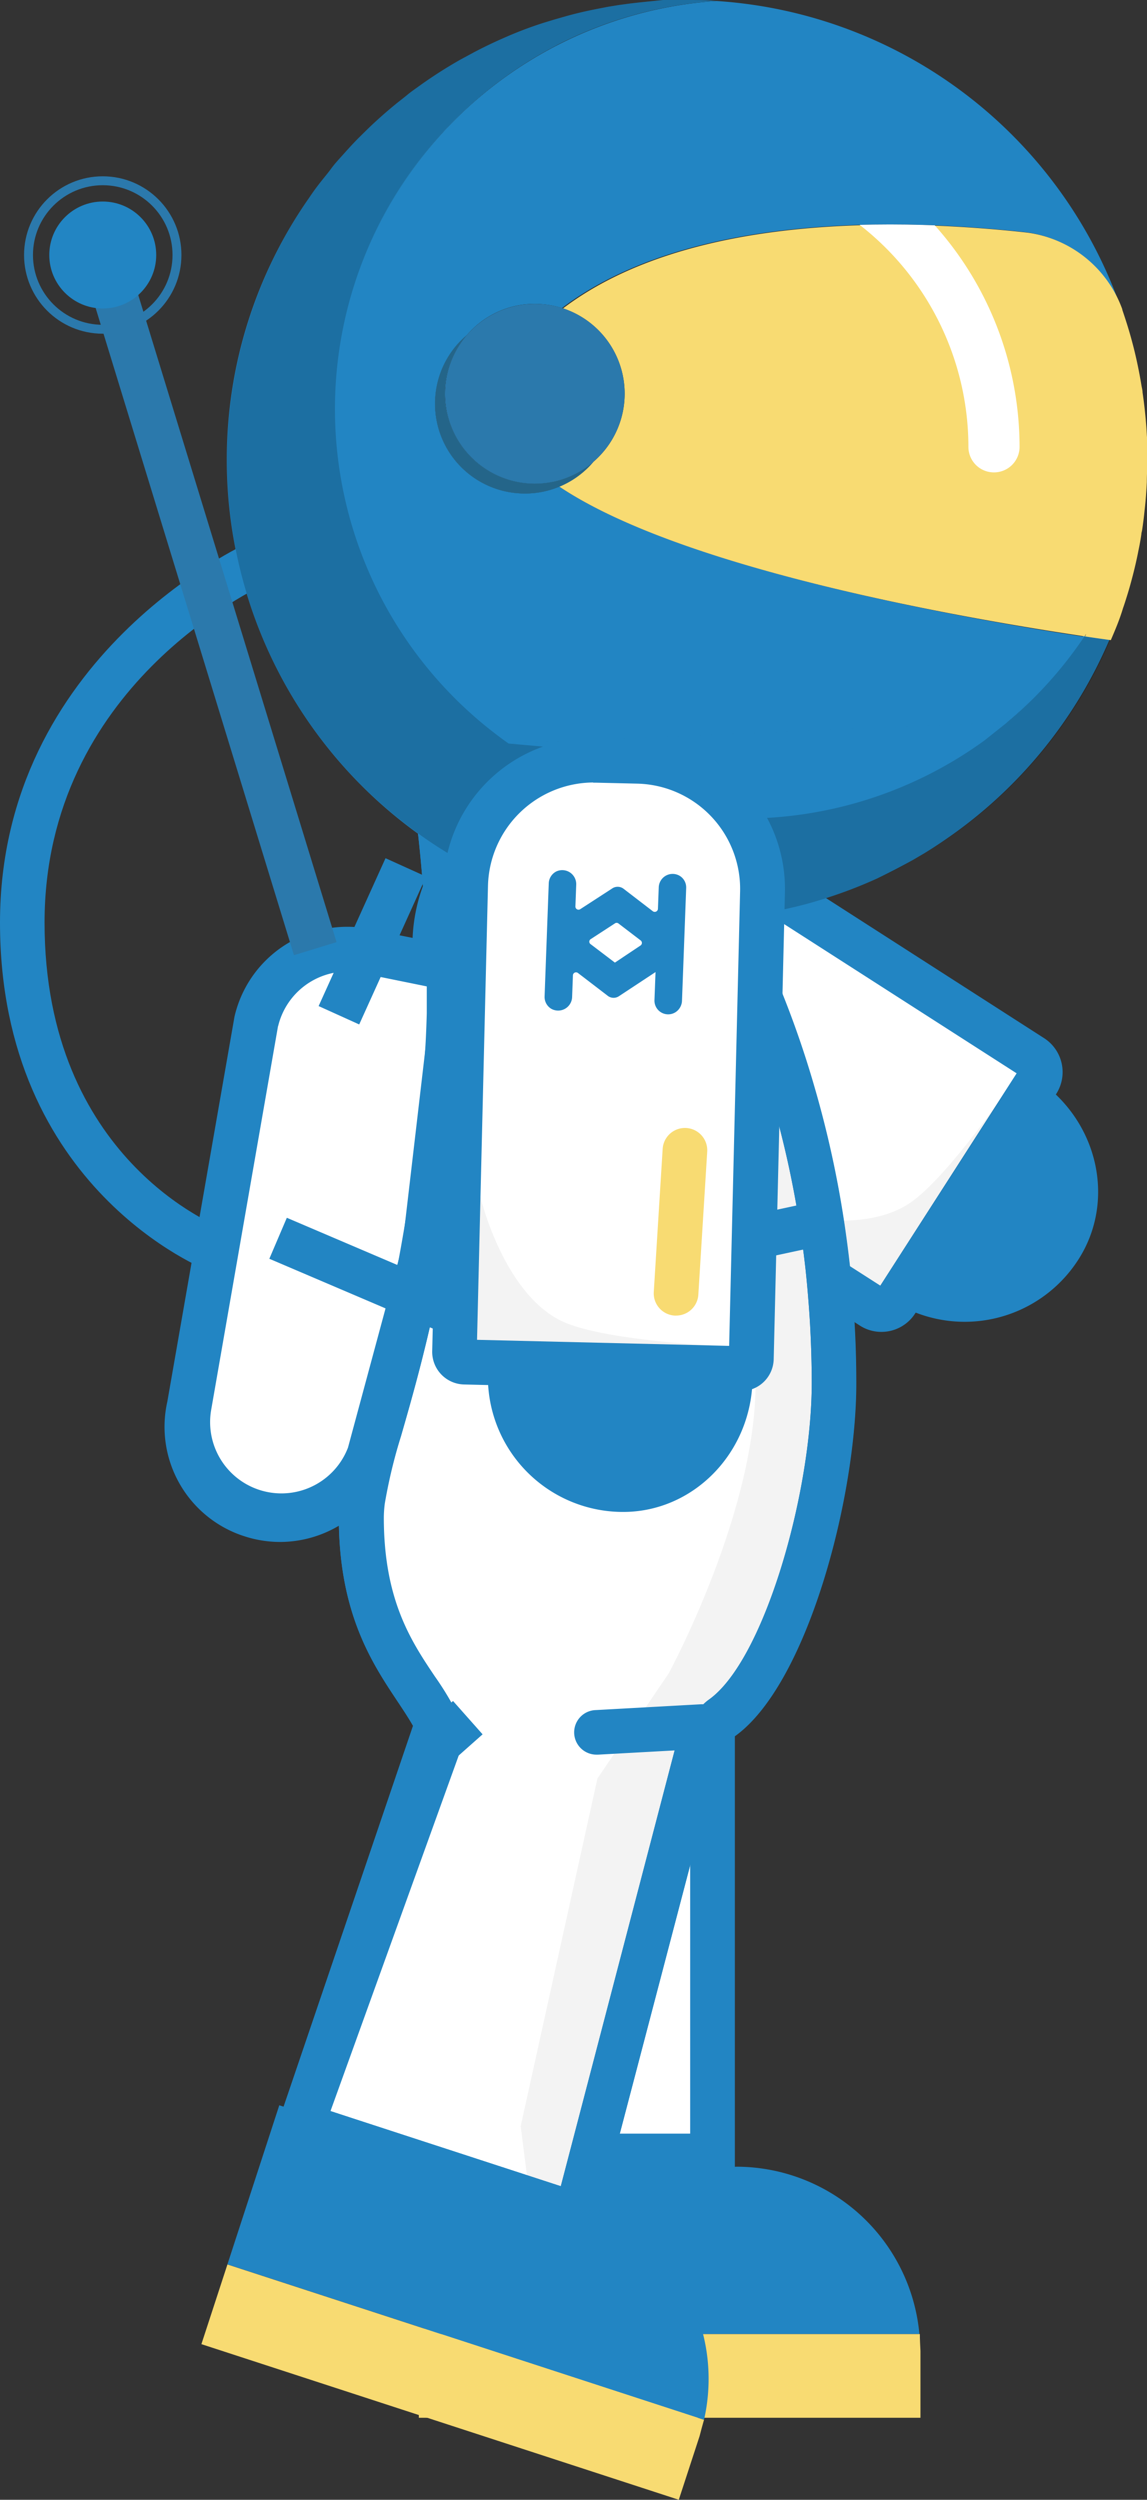 <svg xmlns="http://www.w3.org/2000/svg" xmlns:xlink="http://www.w3.org/1999/xlink" viewBox="0 0 128.71 280.46"><rect x="0" y="0" width="128.71" height="280.46" fill="#333333" stroke="none"/><defs><style>.cls-1,.cls-10{fill:none;}.cls-2{fill:#fff;}.cls-3{fill:#2285c3;}.cls-4{opacity:0.05;}.cls-5{opacity:0.17;}.cls-6{fill:#f8db72;}.cls-7{clip-path:url(#clip-path);}.cls-8{fill:#2b79ac;}.cls-9{fill:#246589;}.cls-10{stroke:#2b79ac;stroke-miterlimit:10;}</style><clipPath id="clip-path"><path class="cls-1" d="M115.19,26.06c-15.87-1.75-42-2.15-55.31,11.29C41.26,56.13,93.47,66.94,118.73,70.94c2.18.35,4.16.64,5.88.88a51.76,51.76,0,0,0,1.26-37.1,13.12,13.12,0,0,0-10.68-8.66Z"/></clipPath></defs><title>Asset 6</title><g id="Layer_2" data-name="Layer 2"><g id="Layer_1-2" data-name="Layer 1"><path class="cls-2" d="M98.9,146.93a2,2,0,0,1-1.08-.32L56.44,120a16.65,16.65,0,1,1,18-28l41.39,26.57a2,2,0,0,1,.6,2.78L100.6,146A2,2,0,0,1,98.9,146.93Z"/><path class="cls-3" d="M65.46,86.87v5h0a14,14,0,0,1,7.62,2.24l41,26.31-15.3,23.82-2.59-1.66L57.79,117.93a14.15,14.15,0,0,1,7.66-26.06v-5m0,0a19.12,19.12,0,0,0-16.13,8.8h0a19.16,19.16,0,0,0,5.77,26.47l38.38,24.64,3,1.93a4.44,4.44,0,0,0,2.43.72,4.49,4.49,0,0,0,3.8-2.08l15.83-24.63a4.53,4.53,0,0,0-1.36-6.24L75.79,89.91a19.07,19.07,0,0,0-10.34-3Z"/><g class="cls-4"><path d="M113.56,121.45s-6.73,10-11.08,13.25c-6,4.52-17.19.85-17.19.85l13.51,8.74,14.76-22.84Z"/></g><path class="cls-2" d="M49.45,241.93V194.8a2.55,2.55,0,0,0-.23-1.05,33.67,33.67,0,0,0-2.55-4.28c-2.74-4.11-6.15-9.24-6.15-19.24a13.82,13.82,0,0,1,.14-1.9,61.66,61.66,0,0,1,2-7.92c1.15-3.95,2.58-8.86,3.94-15.48a207.08,207.08,0,0,0,3.48-25c.17-2,.27-4,.33-6.25,0-1.85,0-3.77,0-5.7,0-2.83-.19-5.79-.43-8.77v-.05c-.15-2-.34-4-.56-6a.88.88,0,0,0,0-.16c-.16-1.41-.33-2.71-.5-3.87s-.35-2.44-.52-3.47c1.56-.17,3.12-.46,4.64-.74l1.62-.29c.34.26.68.5,1,.74a2.47,2.47,0,0,0,1.44.46l9.68-.41a14.28,14.28,0,0,1,1.93,1.1,23.74,23.74,0,0,1,5.17,4.87c.32.4.67.86,1,1.35,1.29,1.75,2.58,3.71,3.83,5.81.52.88,1,1.79,1.53,2.7s.92,1.71,1.38,2.61A107.23,107.23,0,0,1,89,122.75a114.13,114.13,0,0,1,3.21,14.58c.27,1.78.48,3.41.65,5,.22,2,.39,4.06.5,6.13.13,2.26.2,4.53.2,6.76,0,12.94-5.61,32.57-12.58,37.54a2.5,2.5,0,0,0-1,2v47.13Z"/><path class="cls-3" d="M54,87.37l.19.14a5,5,0,0,0,2.88.91h.21L66.21,88c.37.2.73.42,1.1.66a21.23,21.23,0,0,1,4.59,4.36c.31.37.64.8,1,1.24a66.48,66.48,0,0,1,3.71,5.64c.49.83,1,1.7,1.49,2.63s.89,1.63,1.33,2.51a104.78,104.78,0,0,1,7.2,18.38,111.11,111.11,0,0,1,3.13,14.23c.27,1.76.48,3.36.65,4.91.21,2,.37,4,.49,6,.12,2.2.19,4.43.19,6.61,0,12.28-5.32,31.08-11.53,35.51a5,5,0,0,0-2.1,4.07v44.63H52V194.8a5,5,0,0,0-.46-2.09,33.19,33.19,0,0,0-2.74-4.62c-2.69-4-5.73-8.61-5.73-17.86a13.22,13.22,0,0,1,.11-1.54A59.1,59.1,0,0,1,45,161.11c1.15-4,2.59-9,4-15.67a210.08,210.08,0,0,0,3.52-25.25c.17-2,.28-4.13.34-6.4v0c0-1.87,0-3.82,0-5.75,0-2.89-.2-5.89-.44-8.91V99c-.15-2-.34-4.07-.56-6l0-.23c-.16-1.34-.32-2.64-.5-3.84-.05-.36-.1-.71-.14-1l2.23-.4.56-.1m1.27-5.29c-3.4.54-6.71,1.36-9.93,1.36a11.56,11.56,0,0,1,.35,1.66c.2,1.06.45,2.59.71,4.48.17,1.17.34,2.48.5,3.91v0h0c.2,1.79.39,3.77.55,5.87h0c.22,2.71.38,5.64.43,8.67,0,1.83,0,3.7,0,5.58h0c-.05,2-.15,4.07-.32,6.1a203.9,203.9,0,0,1-3.44,24.66C41.62,156.57,38.87,163,38.18,168a17.19,17.19,0,0,0-.16,2.22c0,14.31,6.59,19.49,8.93,24.57v49.63H82.43V194.8c8.13-5.8,13.63-26.75,13.63-39.58q0-3.53-.2-6.9c-.12-2.14-.29-4.22-.51-6.26-.19-1.74-.42-3.45-.67-5.11a116.38,116.38,0,0,0-3.28-14.89,109.88,109.88,0,0,0-7.54-19.24q-.7-1.39-1.41-2.67c-.53-1-1.06-1.91-1.58-2.78a71.48,71.48,0,0,0-4-6c-.39-.52-.76-1-1.1-1.42a26,26,0,0,0-5.71-5.37A17,17,0,0,0,67.24,83l-10.17.43c-.61-.43-1.21-.88-1.8-1.34Z"/><polyline class="cls-2" points="49.28 192.7 33.75 238.39 64.66 248.48 78.61 195.08"/><path class="cls-3" d="M64.66,251a2.53,2.53,0,0,1-.77-.12L33,240.77a2.5,2.5,0,0,1-1.59-3.18l15.53-45.7,4.74,1.61L36.93,236.8l26,8.48,13.28-50.83L81,195.72l-14,53.39a2.49,2.49,0,0,1-1.22,1.56A2.41,2.41,0,0,1,64.66,251Z"/><g class="cls-4"><path d="M58.43,238.54l8.61-39,8-11.8s11.18-20.59,9.59-35.52-7.57-31.3-7.57-31.3H88.26l5.21,34.84L90.39,176.5l-8.76,14.91L80,200,64.66,248.48,59.88,250Z"/></g><path class="cls-2" d="M51.29,108.77l-9.37-1.9a10.48,10.48,0,0,0-13.18,7.73l-7.5,43.1a10.46,10.46,0,0,0,7,12.28h0a10.47,10.47,0,0,0,13.15-6.86l6.18-22.88Z"/><path class="cls-3" d="M31.46,173a13.05,13.05,0,0,1-3.94-.61,12.89,12.89,0,0,1-8.74-15.15l7.53-43.16a13,13,0,0,1,16.21-9.61L54,106.77l-4,34.12-6.17,22.88A13,13,0,0,1,31.46,173Zm-.26-57.88-7.52,43.16a8,8,0,0,0,15.37,4.13l6.1-22.61,3.39-29-7.33-1.49a8,8,0,0,0-10,5.82Z"/><rect class="cls-3" x="32.68" y="103.1" width="18.21" height="5" transform="translate(-71.65 100.14) rotate(-65.65)"/><path class="cls-3" d="M23.4,142.58c-.23-.09-23.4-9.13-23.4-39.07S27.53,61.05,27.81,60.92l2,4.57C28.78,66,5,77,5,103.51s19.34,34.08,20.16,34.39Zm6.44-77.09-1-2.28,1,2.28Z"/><path class="cls-3" d="M108.26,133.14l-8.19,12.76A15.15,15.15,0,0,0,121,141.33c4.34-6.75,2.14-15.88-4.91-20.41Z"/><path class="cls-3" d="M54,87.37l.19.14a5,5,0,0,0,2.88.91h.21L66.21,88c.37.2.73.42,1.1.66a21.23,21.23,0,0,1,4.59,4.36c.31.37.64.8,1,1.24,1.25,1.69,2.49,3.58,3.71,5.63.49.84,1,1.71,1.49,2.64s.89,1.63,1.33,2.51a104.78,104.78,0,0,1,7.2,18.38,111.11,111.11,0,0,1,3.13,14.23c.27,1.76.48,3.36.65,4.91.21,2,.37,4,.49,6,.12,2.2.19,4.43.19,6.61,0,12.28-5.32,31.08-11.53,35.51a5,5,0,0,0-2.1,4.07v57.93L53.51,251l-21-1.5,4.14-11.44,15-41.59a5,5,0,0,0-.16-3.79,33.19,33.19,0,0,0-2.74-4.62c-2.69-4-5.73-8.61-5.73-17.86a13.22,13.22,0,0,1,.11-1.54A59.1,59.1,0,0,1,45,161.11c1.15-4,2.59-9,4-15.67a210.08,210.08,0,0,0,3.52-25.25c.17-2,.28-4.13.34-6.4v0c0-1.87,0-3.82,0-5.75,0-2.89-.2-5.89-.44-8.91V99c-.15-2-.34-4.07-.56-6l0-.23c-.16-1.34-.32-2.64-.5-3.84-.05-.36-.1-.71-.14-1l2.23-.4.56-.1m1.27-5.29c-3.4.54-6.71,1.36-9.93,1.36a11.56,11.56,0,0,1,.35,1.66c.2,1.06.45,2.59.71,4.48.17,1.17.34,2.48.5,3.91v0h0c.2,1.79.39,3.77.55,5.87h0c.22,2.71.38,5.64.43,8.67,0,1.83,0,3.7,0,5.58h0c-.05,2-.15,4.07-.32,6.1a203.9,203.9,0,0,1-3.44,24.66C41.62,156.57,38.87,163,38.18,168a17.19,17.19,0,0,0-.16,2.22c0,14.31,6.59,19.49,8.93,24.57l-15,41.59-6.39,17.66,27.64,2,24.18,1.72h0l5.08.36V194.8c8.13-5.8,13.63-26.75,13.63-39.58q0-3.53-.2-6.9c-.12-2.14-.29-4.22-.51-6.26-.19-1.74-.42-3.45-.67-5.11a116.38,116.38,0,0,0-3.28-14.89,109.88,109.88,0,0,0-7.54-19.24q-.7-1.39-1.41-2.67c-.53-1-1.06-1.91-1.58-2.78a71.48,71.48,0,0,0-4-6c-.39-.52-.76-1-1.1-1.42a26,26,0,0,0-5.71-5.37A17,17,0,0,0,67.24,83l-10.17.43c-.61-.43-1.21-.88-1.8-1.34Z"/><path class="cls-3" d="M48.82,45.29A10.08,10.08,0,0,0,58.91,55.37a9.92,9.92,0,0,0,3.86-.77,10.07,10.07,0,0,0,3.83-2.8A10.12,10.12,0,0,1,60,54.26a10.08,10.08,0,0,1-7.66-16.63A10,10,0,0,0,48.82,45.29Z"/><path class="cls-3" d="M28.3,51.65A48.69,48.69,0,0,0,46.4,89.58a48,48,0,0,0,4.28,3.1l.64.41A48.44,48.44,0,0,0,63.6,98.55c.43.13.86.24,1.29.35h0c.79.21,1.55.39,2.35.56a48.89,48.89,0,0,0,8.18,1c.53,0,1.07,0,1.61,0a50,50,0,0,0,5.37-.29,47.29,47.29,0,0,0,7.19-1.35,47.8,47.8,0,0,0,11.42-4.65A48.91,48.91,0,0,0,121.71,71.4c0-.08.07-.17.11-.26a1.38,1.38,0,0,1-.17.25A46.11,46.11,0,0,1,113,81.06h0l-.71,0-45,1.9-10.17.43c-.61-.43-1.21-.88-1.8-1.34a45.93,45.93,0,0,1,7.18-77A48.8,48.8,0,0,0,28.3,51.65Z"/><path class="cls-3" d="M25.45,51.63A51.18,51.18,0,0,0,27,64.15,51.7,51.7,0,0,0,46.9,93.53h0c.81.59,1.64,1.15,2.48,1.69l.17.1a51.24,51.24,0,0,0,16,6.66c1.22.27,2.46.51,3.71.7.3,0,.63.07.93.11l.77.1q.68.09,1.35.15l.41,0,.21,0,.21,0h0l.44,0,1.25.07h.05l.85,0,1.18,0h.36l1.13,0,1.28,0c.85,0,1.69-.1,2.53-.18l1.25-.14.35-.05q.54-.06,1.08-.15c.86-.14,1.71-.29,2.55-.46q.63-.12,1.26-.27c1.25-.29,2.48-.63,3.69-1l.35-.11h0a51,51,0,0,0,5.71-2.2q2.07-1,4-2.07l1.31-.77c.85-.52,1.69-1.07,2.51-1.64a51.79,51.79,0,0,0,18.24-22.33c-.9-.13-1.87-.26-2.9-.42,0-.08.07-.17.11-.26a1.38,1.38,0,0,1-.17.25A46.11,46.11,0,0,1,113,81.06h0l-.71,0c-.55.66-1.11,1.3-1.7,1.92a45.73,45.73,0,0,1-24.35,13.6,46.86,46.86,0,0,1-5.35.76c-.7,0-1.41.09-2.12.12-.55,0-1.11,0-1.67,0a46.06,46.06,0,0,1-12.4-1.69h0A45.36,45.36,0,0,1,53.52,91c-.37-.22-.73-.44-1.08-.67a46.42,46.42,0,0,1-6.75-5.25,45.85,45.85,0,0,1,4.08-70.32A45.68,45.68,0,0,1,80.4.11C79.31,0,78.22,0,77.11,0,76.54,0,76,0,75.42,0l-1,0C73.18.13,72,.24,70.73.39L69.47.56l-1.23.2L67,1c-1.22.24-2.44.52-3.63.86l-1.19.34L61,2.56a46,46,0,0,0-4.58,1.75c-1.1.48-2.17,1-3.22,1.55l-1.57.85a51,51,0,0,0-4.49,2.87c-.48.35-1,.7-1.43,1.06s-.93.73-1.39,1.11c-.72.59-1.42,1.2-2.11,1.83S41,14.73,40.39,15.33s-1.23,1.28-1.82,1.94-1,1.09-1.4,1.64-.9,1.13-1.34,1.7-.75,1-1.11,1.54A51.16,51.16,0,0,0,25.45,51.63Z"/><path class="cls-3" d="M37.71,49A45.8,45.8,0,0,0,55.27,82.08c.59.46,1.19.91,1.8,1.34L67.24,83l45-1.9.71,0h0a46.11,46.11,0,0,0,8.66-9.67l-2.92-.45h0C102.56,68.38,75.38,63,62.77,54.6a9.92,9.92,0,0,1-3.86.77,10.07,10.07,0,0,1-6.55-17.74A10,10,0,0,1,60,34.09a10.31,10.31,0,0,1,3.06.47c14-10.58,37.43-10.12,52.11-8.5h0a13.22,13.22,0,0,1,10.65,8.6A51.66,51.66,0,0,0,80.4.11,45.9,45.9,0,0,0,37.71,49Z"/><g class="cls-5"><path d="M57.07,83.42c-.61-.43-1.21-.88-1.8-1.34A45.88,45.88,0,0,1,80.4.11,32.38,32.38,0,0,0,77.11,0C76.54,0,76,0,75.42,0l-1,0C73.18.13,72,.24,70.73.39L69.47.56l-1.23.2L67,1c-1.23.24-2.44.53-3.63.86l-1.19.34L61,2.56q-2.34.78-4.58,1.75c-1.1.48-2.17,1-3.22,1.55l-1.57.85a51,51,0,0,0-4.49,2.87c-.48.35-1,.7-1.43,1.06s-.93.73-1.39,1.11c-.72.59-1.42,1.2-2.11,1.83S41,14.73,40.39,15.33s-1.23,1.28-1.82,1.94-1,1.09-1.4,1.64-.9,1.13-1.34,1.7-.75,1-1.11,1.54A51.6,51.6,0,0,0,46.9,93.49c.81.59,1.65,1.16,2.5,1.7l.18.11a50.89,50.89,0,0,0,16,6.66c1.22.28,2.46.52,3.71.7h0l.91.13.77.1q.68.09,1.35.15l.41,0,.21,0h.22l.44,0,1.25.07h.05l.85,0,1.18,0h.36l1.13,0,1.28,0c.85,0,1.69-.1,2.53-.18l1.25-.14.35-.05q.54-.06,1.08-.15c.86-.14,1.71-.29,2.55-.46q.63-.12,1.26-.27c1.25-.28,2.48-.62,3.69-1l.35-.11a0,0,0,0,1,0,0h0a51,51,0,0,0,5.71-2.2q2.07-.94,4-2.07l1.31-.77c.87-.52,1.72-1.07,2.55-1.64A51.64,51.64,0,0,0,128.7,53.82c0,.09,0,.19,0,.28-.05,1.06-.13,2.11-.25,3.15-.07.75-.17,1.5-.28,2.24,0,.14-.05.29-.08.44-.09.62-.2,1.23-.33,1.84-.18.95-.4,1.89-.64,2.82s-.43,1.6-.68,2.39l-.12.38q-.13.45-.3.9c-.41,1.21-.86,2.4-1.36,3.56-.9-.13-1.87-.26-2.9-.42,0-.08.07-.17.11-.26a1.38,1.38,0,0,1-.17.25A46.11,46.11,0,0,1,113,81.06h0l-2.51,2a45.9,45.9,0,0,1-32.2,8.48c-.47,0-.93-.1-1.38-.17A45.37,45.37,0,0,1,63.1,87h0c-.81-.4-1.6-.82-2.38-1.27a18.32,18.32,0,0,1,5.51-1l3.86-.15"/></g><path class="cls-3" d="M103.17,261.87H47l19.2-18.1,16.48-.68A20.65,20.65,0,0,1,103.17,261.87Z"/><path class="cls-6" d="M103.29,263.76v7.5H47v-9.39h56.22C103.22,262.5,103.26,263.12,103.29,263.76Z"/><path class="cls-3" d="M64.66,251a2.53,2.53,0,0,1-.77-.12L33,240.77a2.5,2.5,0,0,1-1.59-3.18l15.53-45.7,4.74,1.61L36.93,236.8l26,8.48,13.28-50.83L81,195.72l-14,53.39a2.49,2.49,0,0,1-1.22,1.56A2.41,2.41,0,0,1,64.66,251Z"/><path class="cls-3" d="M79,271.49,25.52,254.05l5.82-17.85,33.93,11.06A20.66,20.66,0,0,1,79,271.49Z"/><path class="cls-6" d="M78.5,273.33l-2.33,7.13L22.6,263l2.92-8.94L79,271.49C78.82,272.11,78.66,272.71,78.5,273.33Z"/><path class="cls-3" d="M67,196.86a2.5,2.5,0,0,1-.14-5l11.77-.65a2.5,2.5,0,1,1,.27,5l-11.76.65Z"/><rect class="cls-3" x="46.78" y="192.37" width="6.54" height="5" transform="translate(-116.68 82.27) rotate(-41.56)"/><rect class="cls-3" x="43.04" y="129.45" width="5" height="31.17" transform="translate(-105.73 129.98) rotate(-66.88)"/><path class="cls-6" d="M62.77,54.6c12.61,8.44,39.79,13.78,56,16.34h0l2.92.45a1.38,1.38,0,0,0,.17-.25c0,.09-.07.18-.11.26,1,.16,2,.29,2.9.42.5-1.16,1-2.35,1.36-3.56q.16-.45.3-.9l.12-.38c.25-.79.47-1.58.68-2.39s.46-1.87.64-2.82c.13-.61.24-1.22.33-1.84,0-.15.06-.3.08-.44.11-.74.21-1.49.28-2.24.12-1,.2-2.09.25-3.15,0-.82.06-1.64.06-2.47,0-.45,0-.89,0-1.33s0-.92-.05-1.37l-.06-1c-.1-1.32-.24-2.62-.43-3.91,0-.27-.09-.55-.13-.83-.19-1.14-.41-2.26-.67-3.37-.16-.69-.34-1.38-.53-2.06-.28-1-.6-2-.94-3,0,0,0,0,0-.06a13.22,13.22,0,0,0-10.65-8.6h0c-14.68-1.62-38.13-2.08-52.11,8.5A10.08,10.08,0,0,1,66.6,51.8,10.07,10.07,0,0,1,62.77,54.6Z"/><path class="cls-6" d="M121.65,71.39h.06c0-.08.07-.17.11-.26A1.38,1.38,0,0,1,121.65,71.39Z"/><path class="cls-6" d="M62,54.06l.78.54a10.07,10.07,0,0,0,3.83-2.8A9.85,9.85,0,0,1,62,54.06Z"/><g class="cls-7"><path class="cls-2" d="M111.54,53a2.87,2.87,0,0,0,2.87-2.87A37.33,37.33,0,0,0,77.12,12.85a2.87,2.87,0,1,0,0,5.73,31.59,31.59,0,0,1,31.55,31.55A2.86,2.86,0,0,0,111.54,53Z"/></g><path class="cls-8" d="M48.82,45.29A10.08,10.08,0,0,0,58.91,55.37a9.92,9.92,0,0,0,3.86-.77,10.07,10.07,0,0,0,3.83-2.8A10.12,10.12,0,0,1,60,54.26a10.08,10.08,0,0,1-7.66-16.63A10,10,0,0,0,48.82,45.29Z"/><path class="cls-9" d="M48.82,45.29A10.08,10.08,0,0,0,58.91,55.37a9.92,9.92,0,0,0,3.86-.77,10.07,10.07,0,0,0,3.83-2.8A10.12,10.12,0,0,1,60,54.26a10.08,10.08,0,0,1-7.66-16.63A10,10,0,0,0,48.82,45.29Z"/><path class="cls-8" d="M49.94,44.17A10.08,10.08,0,0,0,60,54.26,10.12,10.12,0,0,0,66.6,51.8a10.08,10.08,0,0,0-3.52-17.24A10.31,10.31,0,0,0,60,34.09,10.1,10.1,0,0,0,49.94,44.17Z"/><path class="cls-3" d="M82.12,141.86a2.5,2.5,0,0,1-.52-4.94l8.48-1.82a2.5,2.5,0,0,1,1,4.89l-8.48,1.82A2.44,2.44,0,0,1,82.12,141.86Z"/><rect class="cls-8" x="20.68" y="24.98" width="5" height="83.28" transform="translate(-18.51 9.72) rotate(-17.04)"/><path class="cls-2" d="M52.13,152.83A1.16,1.16,0,0,1,51,151.64l1.26-52.36a14.4,14.4,0,0,1,14.3-14h.36l4.67.11a14.33,14.33,0,0,1,14,14.66l-1.26,52.35a1.15,1.15,0,0,1-1.16,1.13Z"/><path class="cls-3" d="M66.56,82.81v5h.29l4.68.11A11.82,11.82,0,0,1,83.05,100l-1.23,51-28.29-.68,1.23-51a11.89,11.89,0,0,1,11.8-11.53v-5m0,0a16.82,16.82,0,0,0-16.8,16.41L48.5,151.58a3.66,3.66,0,0,0,3.57,3.75l31,.74h.09a3.66,3.66,0,0,0,3.66-3.57l1.26-52.35a16.81,16.81,0,0,0-16.4-17.22L67,82.82Z"/><path class="cls-6" d="M75.86,147.6H75.7A2.5,2.5,0,0,1,73.36,145l1-16.1a2.5,2.5,0,1,1,5,.31l-1,16.1A2.5,2.5,0,0,1,75.86,147.6Z"/><path class="cls-3" d="M61.58,99.06l-.47,12.74a1.55,1.55,0,0,0,.75,1.38,1.57,1.57,0,0,0,2.34-1.32l.09-2.43a.35.35,0,0,1,.56-.27l3.38,2.59a1.08,1.08,0,0,0,1.25,0l4.08-2.69h0l-.12,3.14a1.54,1.54,0,0,0,2.4,1.34,1.6,1.6,0,0,0,.69-1.27L77,99.63a1.53,1.53,0,0,0-.75-1.38,1.56,1.56,0,0,0-2.33,1.32l-.09,2.4a.36.36,0,0,1-.57.27l-3.32-2.55a1.1,1.1,0,0,0-1.26,0L65.12,102a.35.35,0,0,1-.55-.31l.09-2.43a1.57,1.57,0,0,0-2.23-1.49A1.55,1.55,0,0,0,61.58,99.06Zm4.73,6.29L69,103.6a.33.33,0,0,1,.39,0l2.5,1.91a.35.35,0,0,1,0,.56L69,108h0l-2.71-2.06A.34.34,0,0,1,66.31,105.35Z"/><g class="cls-4"><path d="M80.68,151s-12-.52-17.08-2.53c-7-2.79-9.7-14.21-9.7-14.21l-.4,16.08,27.18.66Z"/></g><path class="cls-3" d="M69.91,154.47l-15.16-.18a15.16,15.16,0,0,0,15,15.34c8,.1,14.6-6.61,14.7-15Z"/><circle class="cls-10" cx="11.53" cy="28.61" r="8.33"/><circle class="cls-3" cx="11.53" cy="28.61" r="6"/></g></g></svg>